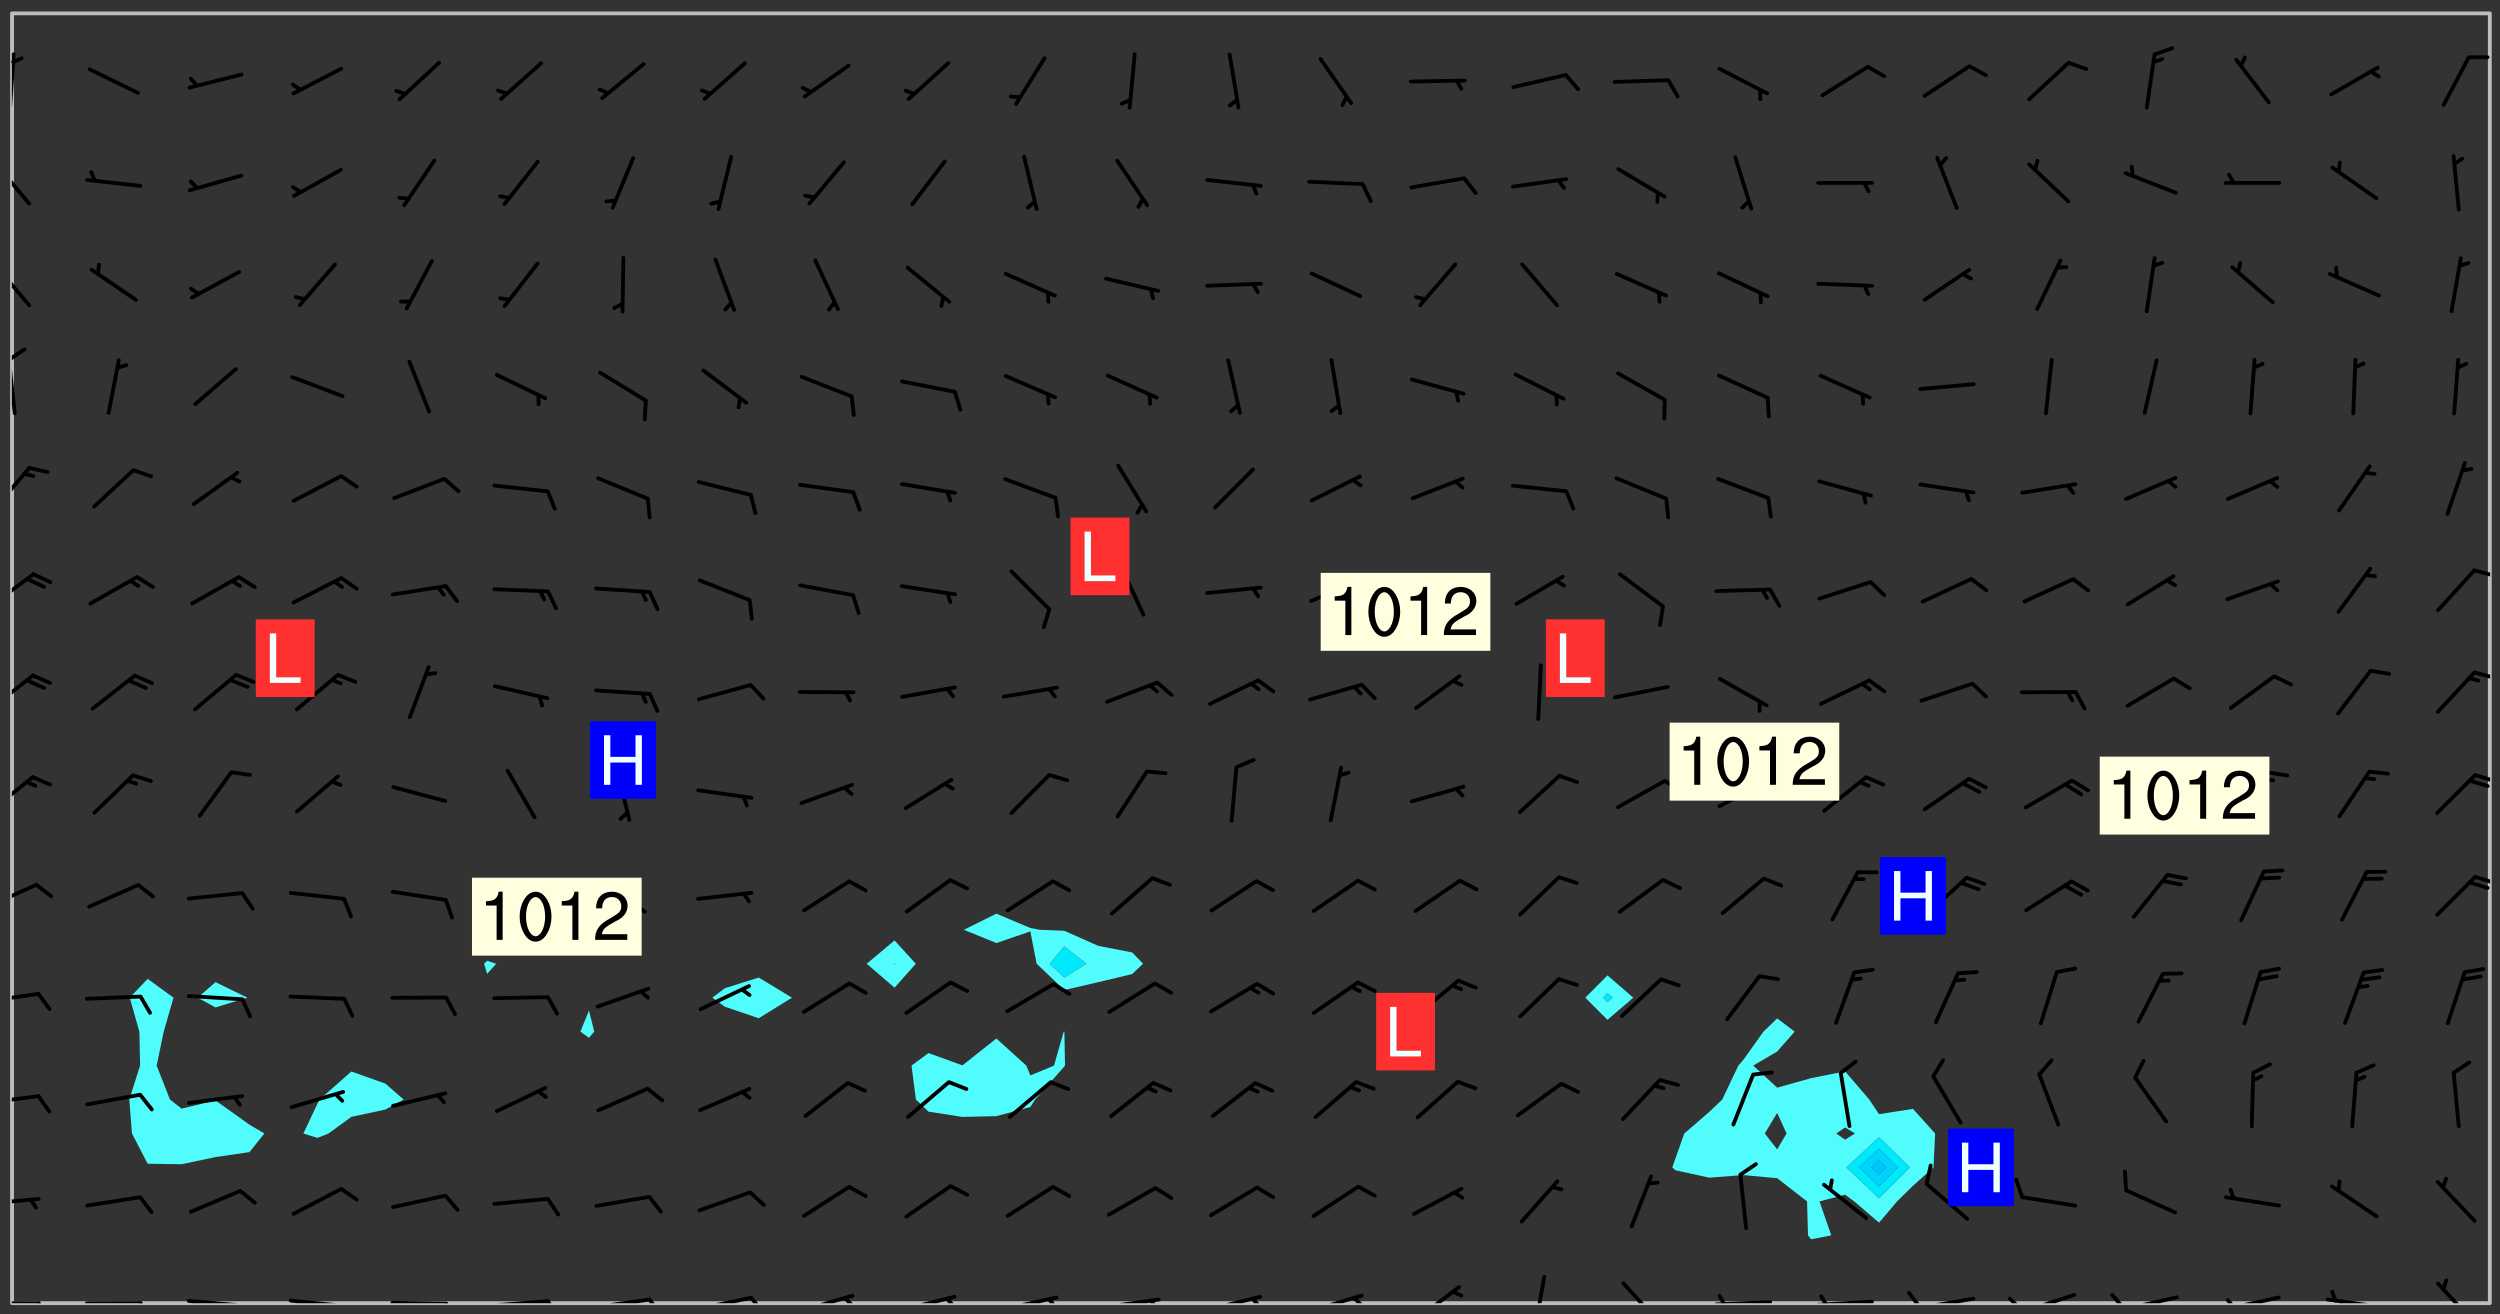 <svg xmlns="http://www.w3.org/2000/svg" role="img" xmlns:xlink="http://www.w3.org/1999/xlink" viewBox="142.45 309.95 326.84 171.84"><rect x="142.45" y="309.95" width="326.84" height="171.84" fill="#333333" stroke="none"/><defs><clipPath id="a"><path d="M144 311.672h1v168.656h-1zm0 0"/></clipPath><clipPath id="b"><path d="M144 311.672h324v168.656H144zm0 0"/></clipPath><clipPath id="c"><path d="M467 311.672h1v168.656h-1zm0 0"/></clipPath><clipPath id="d"><path d="M144 480h4v.328h-4zm0 0"/></clipPath><clipPath id="e"><path d="M147 480h2v.328h-2zm0 0"/></clipPath><clipPath id="f"><path d="M153 480h9v.328h-9zm0 0"/></clipPath><clipPath id="g"><path d="M160 480h3v.328h-3zm0 0"/></clipPath><clipPath id="h"><path d="M166 479h9v1.328h-9zm0 0"/></clipPath><clipPath id="i"><path d="M172 480h2v.328h-2zm0 0"/></clipPath><clipPath id="j"><path d="M180 479h8v1.328h-8zm0 0"/></clipPath><clipPath id="k"><path d="M187 480h2v.328h-2zm0 0"/></clipPath><clipPath id="l"><path d="M193 480h9v.328h-9zm0 0"/></clipPath><clipPath id="m"><path d="M200 480h3v.328h-3zm0 0"/></clipPath><clipPath id="n"><path d="M206 479h9v1.328h-9zm0 0"/></clipPath><clipPath id="o"><path d="M213 479h3v1.328h-3zm0 0"/></clipPath><clipPath id="p"><path d="M220 479h8v1.328h-8zm0 0"/></clipPath><clipPath id="q"><path d="M227 479h3v1.328h-3zm0 0"/></clipPath><clipPath id="r"><path d="M233 479h8v1.328h-8zm0 0"/></clipPath><clipPath id="s"><path d="M240 479h3v1.328h-3zm0 0"/></clipPath><clipPath id="t"><path d="M246 479h9v1.328h-9zm0 0"/></clipPath><clipPath id="u"><path d="M252 479h3v1.328h-3zm0 0"/></clipPath><clipPath id="v"><path d="M260 479h8v1.328h-8zm0 0"/></clipPath><clipPath id="w"><path d="M266 479h2v1.328h-2zm0 0"/></clipPath><clipPath id="x"><path d="M273 479h8v1.328h-8zm0 0"/></clipPath><clipPath id="y"><path d="M279 479h2v1.328h-2zm0 0"/></clipPath><clipPath id="z"><path d="M286 479h9v1.328h-9zm0 0"/></clipPath><clipPath id="A"><path d="M292 479h2v1.328h-2zm0 0"/></clipPath><clipPath id="B"><path d="M300 479h8v1.328h-8zm0 0"/></clipPath><clipPath id="C"><path d="M305 479h3v1.328h-3zm0 0"/></clipPath><clipPath id="D"><path d="M313 479h8v1.328h-8zm0 0"/></clipPath><clipPath id="E"><path d="M319 479h2v1.328h-2zm0 0"/></clipPath><clipPath id="F"><path d="M327 477h7v3.328h-7zm0 0"/></clipPath><clipPath id="G"><path d="M342 476h3v4.328h-3zm0 0"/></clipPath><clipPath id="H"><path d="M354 477h6v3.328h-6zm0 0"/></clipPath><clipPath id="I"><path d="M366 479h9v1.328h-9zm0 0"/></clipPath><clipPath id="J"><path d="M366 479h3v1.328h-3zm0 0"/></clipPath><clipPath id="K"><path d="M379 479h9v1.328h-9zm0 0"/></clipPath><clipPath id="L"><path d="M380 479h2v1.328h-2zm0 0"/></clipPath><clipPath id="M"><path d="M393 479h8v1.328h-8zm0 0"/></clipPath><clipPath id="N"><path d="M391 478h3v2.328h-3zm0 0"/></clipPath><clipPath id="O"><path d="M406 478h8v2.328h-8zm0 0"/></clipPath><clipPath id="P"><path d="M404 479h4v1.328h-4zm0 0"/></clipPath><clipPath id="Q"><path d="M419 479h9v1.328h-9zm0 0"/></clipPath><clipPath id="R"><path d="M418 478h3v2.328h-3zm0 0"/></clipPath><clipPath id="S"><path d="M433 479h8v1.328h-8zm0 0"/></clipPath><clipPath id="T"><path d="M433 479h2v1.328h-2zm0 0"/></clipPath><clipPath id="U"><path d="M446 479h8v1.328h-8zm0 0"/></clipPath><clipPath id="V"><path d="M447 478h2v2.328h-2zm0 0"/></clipPath><clipPath id="W"><path d="M460 477h7v3.328h-7zm0 0"/></clipPath><clipPath id="X"><path d="M144 466h4v2h-4zm0 0"/></clipPath><clipPath id="Y"><path d="M144 453h4v2h-4zm0 0"/></clipPath><clipPath id="Z"><path d="M144 439h4v3h-4zm0 0"/></clipPath><clipPath id="aa"><path d="M144 425h4v4h-4zm0 0"/></clipPath><clipPath id="ab"><path d="M465 424h3v2h-3zm0 0"/></clipPath><clipPath id="ac"><path d="M144 411h3v6h-3zm0 0"/></clipPath><clipPath id="ad"><path d="M465 411h3v2h-3zm0 0"/></clipPath><clipPath id="ae"><path d="M144 398h4v5h-4zm0 0"/></clipPath><clipPath id="af"><path d="M465 397h3v2h-3zm0 0"/></clipPath><clipPath id="ag"><path d="M144 384h4v6h-4zm0 0"/></clipPath><clipPath id="ah"><path d="M465 384h3v2h-3zm0 0"/></clipPath><clipPath id="ai"><path d="M144 370h3v7h-3zm0 0"/></clipPath><clipPath id="aj"><path d="M144 356h1v9h-1zm0 0"/></clipPath><clipPath id="ak"><path d="M144 355h2v3h-2zm0 0"/></clipPath><clipPath id="al"><path d="M144 344h3v7h-3zm0 0"/></clipPath><clipPath id="am"><path d="M144 330h3v7h-3zm0 0"/></clipPath><clipPath id="an"><path d="M144 316h1v9h-1zm0 0"/></clipPath><clipPath id="ao"><path d="M144 317h2v2h-2zm0 0"/></clipPath><g id="ap" clip-path="url(#clip1)"><path fill="#fff" fill-opacity="0" fill-rule="evenodd" d="M0 0h1000v1000H0zm0 0"/><path fill="#d3d3d3" fill-opacity="0" fill-rule="evenodd" d="M162.152 355.867l-.234.293.059.234.117.172.176.234.293.348.113.059.117-.172.059-.234.176-.176.465-.176h.699l.234.293.289.816.059.176.176.23.352.234.699.699.172.176.234.348.234.41.289.582.41.465.23.234.234.176.117.23.176.293.172 1.164v.234l.059.289.059.117.117.117.348.41.117.172.176.176.176.234.117.172.172.352.059.234.234.406.234-.059-.176.176-.059.93h-.582l-.234-.113-.348.113-.117.117-.059.293-.059.176-.117.172-.465.293-.059.234-.059.113v.645l.059.172v.41l.059.059v.406l.059.406.117.176.059.059.23.641-.059.293v.699l-.059.582v.234l-.059.23-.055.352v1.922l.055.117h.426l-.367.117-.023.352.891 1.168 1.742.539 1.34.359v.539l.09.809.535.715 1.52.27.891-.086.09 1.164.535.18 1.16-.18 2.055-.984 1.16-.363 1.879-.176 1.695-.18-.18.719-1.516.086-1.25.09-.805.27-1.074.809.27.719.535.898-.18.625-.266.809.266 1.078.625.898.805.18 1.25-.18-.266.723.098.504.055.293v.172l.059.293v.406l.176.117.352.117h.406l.293-.176.113-.117.059-.117.117-.23.059-.176.352-.465.23-.176.176-.059.176.059.059.176.117.988.055.469.059.172.117.234.176.059.816.059h.289l.117.234.059.406.059.352v1.105l.117.293.117.348.289.699.176.352.582.754.352.176.172.059.469.234.641.465.348.234.293.176.293.055.23.062.816.348.293.176.113.172.352.352.117.176.523.641v.289l.059.352v.348l.059.352.059.289.117.059.172.059h.176l.582.234.176.117.176.289.176.234.113.234.293.23.117.117v.41l.059.055.289.234.234.117.059.117.117.172.059.117.23.234.059.176.234.059.117.059-.117.113-.059.117v.117l-.117.293-.117.289v.582l.176.117.117.059.059.117.117.117.113.059.176.348.059.352.059.406v.176l-.059.176-.117.699v.172l.117.176.293.293h.406l.176.117.117.172.117.293v.234h-.527l-.23-.234h-.234l-.176.059-.059.699.059.348.117.176.176.41.117.23.289.469.176.055h.523l.234.059.758.641.059.293v.234l.059.059.23.348v.352l-.117.172v.293l.293.289.293.176.172.059.293.176.293.117.582.406.289.234.293.176.219.16.016.012.23.176.641.523.176.234.117.176.176.176.113.172v.641l.117.176.469.117.582.117.234.059.23.113.293.117.113.059.586.352.289.172.176.062.176.055.176.059.699.352.289.176.234.055.289.176.234.117.641.406.293.117.172.059.234.059.41.059.23.059.234.117.059.172-.41.176.469.059.059.293.113.234.176.055.234.059.176.059.406.117.641.234.117.172.059.234v.176l-.059.117-.059.406.234.234.117.059.348.117.641.23.176.117.289.117.176.176.234.465.582 1.105.176.176.348.176.176.117.352.117 1.047.523.234.059.465.113.293.059.465.176.758.582.234.234.348.465.176.176.289.234.816.699.293.176.289.289.293.176.293.289.695.641.176.176.293.234.289.234.469.289.641.582.348.234.234.293.348.348.352.465.934.992.348.406.117.176.234.059.113.117.645.176.23.113.234.059.293.176.23.117.934.699.406.406.234.176.406.176.234.117.816.348.348.234.234.117.293.289.23.117.758.352.352.172.23.059.293.117.234.059.871.176h.816l.469.23.172.059.875.699.465.117.293.059.176.059.23.059.469.059.348.059.352.059.406.059h.293l.172.059v.23l.176.176h.293l.348.059.352.059.699.117h.641l.465-.234.293-.176.172-.117.41-.172.289-.176.934-.465.469-.293.523-.293.465-.172.465-.176 1.051-.465.289-.117.41-.117.289-.117.527-.176 1.516-.699.582-.348.289-.059.293-.059.348-.117.875-.23.352-.117h.113l.234-.059.875-.234.234-.059h.812l.352-.059.816-.117.172-.059.352-.055.293-.059.23-.059.816-.176.176-.059h.348l.234-.059.465-.117.758-.172.234-.059h.348l.41-.117.289-.059 1.285-.059h.289l.41-.059.23-.059h.176l.875-.117h.406l.41-.117h.348l.352-.113.871-.059h1.75l1.047.289.41.117.289.117.352.117.289.117 1.051.172.289.059h.293l.293.059.172.059.41.059.172.059.117.059h.117l.117.059.352.059h.113l.41.066 1.922.395 1.926.395 1.52.449 1.695.719 2.145.805 1.605-.719 1.43-.805 1.16-1.078 1.25-.449 3.035-.719 1.875-.359 2.145-1.348 2.234-1.254 2.5-1.258 1.695-.449 1.785-.18 1.16-.27.625.539 1.34-.27.715-.988.984-1.344.445-.18.805-.359 1.875-.539 1.785-.449 1.25-.27 1.16-.09 1.699-.09 1.961-.27 1.25-.09h.539l.625-.09h.891l2.145-.18 2.41-.18 2.59-.09 1.695.18 1.609.09 1.43.359 1.16.719 1.875.988 1.16 1.527.266.715.629.09.355.898.535.539.535 1.527 1.074.359h.535l-.805.535.09 1.707.715 2.695.891.805.895.988.715 1.258 1.785.539 1.52-.18.355 1.344 1.609-.805.98-.539.27.27.316-.215.219-.145.801.449.449-.359h.355l.535-.27.539-.719.535-.27.625-.988 1.16.449.84.371 1.395.617 1.695-.18h1.605l1.785.09.18-1.707.535-1.344.805.27.492.848.402.406-.09.539v.359l.715.449.711-.27h1.43l.359.988.445 1.258.715 1.344 1.25.629 1.695.629.715-.18.18-.539.98-.09.449.359.086 1.258-.266.629-.535.18v.539l.715.984.266.539.984.988.801 1.078-.266.359-.09.898-.625 2.332-.355 2.066-.09 1.793-.18.719-.09.539v1.438l-.98 1.883-.359 1.707-.535.898-.805 1.168-.266.539 2.055 1.254.086.359-.355.539-.09-.18v.809l.09 1.438-.445.715-1.074.094-.266.715.535.898.805.719 1.16.809 1.34.27.445.359-.355.449-1.789-.09-1.25-.449-.715-.719-.625-.09-.176 3.59-.188 1.309h89.359V311.703h-55.27v49.082l.762.125 3.289.543 2.023 2.836v2.754l2.352.332 2.348.332h4.051l-1.379 4.16-2.023.707-2.023.703-.543.344-2.594 1.617-.188.117-2.023-2.078-.73-2.742-2.672-2.078-1.375-3.5-.066-.082-1.957-2.672 2.75-1.418v-49.082H294.422v91.414l.117.031.133.012.074.074.105.047.09.059.086.059.09.059.297.297.059.09.031.117.027.117.016.137-.031.117-.059.09-.059.086-.043.105-.047.102-.027.121v.145l.176.27.148.148.074.086.074.074.043.105.062.09.059.086.043.105.059.09.047.102.043.105.059.086.117.18.074.074.062.086.059.09.043.105.059.09.059.086.062.09.059.09.043.102.117.18.074.074.059.086.074.074.09.059.105.047h.148l.133-.016.133.016.102-.047.074-.074.047-.102-.016-.133v-.148l-.047-.105-.027-.117-.047-.102-.027-.121-.043-.102-.062-.09-.043-.102-.043-.105-.031-.117-.016-.133-.012-.137.086-.059.059-.086.121-.031.043.105.016.133v.117l.059.102.059.09.09.059.148.148.059.09.043.105-.012.102.086.059.105.047.086.059.09.059.074.074-.117.027-.105.047-.086.059-.074.074-.059.09-.062.086-.027.121-.047.102-.043.105-.031.117-.012.133-.016.133v.148l.027.117.047.105.043.102.059.09.074.074.09.059.074.074.09.059.059.09.043.105.047.102.117.031.133.016h.148l.117-.031.105.043.043.105.047.102.027.121L299.5 410l.027.117.031.121.027.117.105.043.102.047.133-.016.148.148.062.086.074.074.07.074.09.062.105.043.102.043.117.031.137.016.117-.031.074-.074.027-.117-.012-.133-.031-.121-.027-.117.043-.105h.117l.09.062.117.027h.148l.133.016h.148l.133.016.133-.016h.148l.133-.016.133-.012.137.012.117-.027.133-.016.191-.059-.059.176-.016.133-.027.121-.016.133-.059.086-.133.016-.105.047-.105.043-.117.031-.117.027-.266.031h-.148l-.133.016-.074.074.059.086.148.148.117.18.074.07.09.062.09.059.086.059.09.059.102.043.105.062.105.043.086.059.105.047.102.043.18.117.059.09-.043.102-.047.105.016.133.223.223.059.09.043.102.031.121.043.102.016.133.031.117.012.137.031.117.148.148.102.043.105.043.117.031.133.016.137.016h.117l.117-.031.09-.059.043-.105.047-.102.043-.105.031-.117.012-.133v-.148l-.012-.133-.016-.133-.031-.117-.043-.105-.047-.105-.043-.102-.043-.105-.016-.133.016-.133.027-.117.031-.117.027-.121.047-.102.09-.059.086-.062.074-.074.09-.059.223-.223.059-.086.074-.074.117-.18.059-.086v-.148l-.074-.074-.102-.047-.105-.043-.102-.043-.059-.09-.047-.105-.027-.117.09-.059.117-.031.102-.043.18-.117.148-.148.012-.133-.012-.105-.09-.059-.133.016h-.148l-.133.016-.133-.016-.121-.031-.086-.059-.074-.074-.059-.09-.062-.086-.117-.18-.059-.086.031-.121.086-.059.121-.031.059-.086v-.121l-.031-.117-.059-.09-.059-.086-.047-.105-.027-.117-.016-.133.059-.09.074-.074.09-.059.117-.18.074-.074.059-.086.148-.148.121-.031.133-.016.133.016.074.074.043.105.016.133-.031.117-.117.031-.133.012-.148.148-.043.105-.047.102-.027.121-.031.117v.148l.031.117.043.105.059.09.074.07.074.074.117.031.121.027.117-.027.133-.016h.117l.09.059.074.074.047.105.059.086.102.047.133.016.105.043.086.059-.012.105-.074.074-.18.117-.059.09-.09.059-.07.074-.074.074-.062.09-.027.117-.016.133.016.133-.016.133v.148l.016.133.027.117.031.121.074.074.09.059.086.059.09.059.117.031v.086l-.102.047-.09.059-.266.031-.117.027h-.148l-.105.043-.102.047-.059.09-.062.234-.012.133-.031.121-.016.133v.293l-.012.133.012.137.016.133.133.016.133.012.121.031.086.059.074.074.047.105.043.102.016.133v.445l-.016.133v.445l.031.266.027.117.016.133.031.117.086.211.031.266v.148l-.031.117-.027.117-.031.121-.027.117-.031.117-.031.121-.012.133-.016.133.09.059.117-.031.102.016.047.105-.031.266v.441l-.043.105-.047.105-.043.102-.043.105-.059.086-.031.121-.043.117-.031.117-.016.133.016.133.059.09.105.047.086.059.059.086-.012.137-.031.117-.043.102v.445l-.016.133v.148l-.031.117-.043.105-.027.117-.047.105-.043.102-.031.121-.027.117-.031.133-.031.117-.027.117-.043.105-.031.117-.031.121-.012.133-.016.133v.297l.027.117v.148l.047.398.027.117.059.09.121.031h.148l.133-.016.059.09v.117l-.059.09-.09.059-.102.043-.105.047-.09.059-.086.059-.137.016-.117-.031-.133-.016-.102.047-.062.086-.012.137-.016.133-.031.117-.027.117-.016.133-.031.121v.297l.016.133.031.117v.148l.012.133v.148l-.027.117-.047.102-.027.121-.031.117-.059.09-.074.074-.102.043-.105.047-.117.027-.121.031-.102-.047.059-.086.105-.047.027-.117.031-.117.027-.121.031-.117v-.148l.016-.133-.031-.117-.043-.105-.105.016-.074.074-.102.043-.09.062-.074.074-.043.102-.016.133-.031.117L304.25 426l-.031.117-.027.117-.031.121-.027.117-.031.117-.043.105-.09.059h-.09l-.117-.031-.031-.086.016-.137-.031-.117v-.148l-.012-.133v-.148l-.062-.234-.027-.121-.043-.102-.047-.105-.059-.086-.059-.09-.043-.105-.062-.086-.148-.148-.07-.074-.105-.047-.105-.043-.102-.043-.297-.297-.09-.074-.086-.059-.105-.043-.09-.062-.086-.059-.105-.043-.09-.059-.086-.062-.074-.07-.105-.047-.086-.059-.105-.043-.09-.062-.102-.043-.105-.043-.086-.059-.105-.047-.105-.043-.102-.047-.09-.059-.102-.043-.105-.043-.09-.062-.117-.027-.133-.016-.133.016H299.75l-.133.016-.117-.031-.09-.059-.074-.074-.09-.059-.102-.047h-.148l-.121-.027-.102-.043-.074-.074-.117-.18-.09-.059-.102-.043-.09-.062-.105-.043-.09-.059-.086-.059-.105-.047-.059-.086-.059-.09-.043-.105-.047-.102-.074-.074-.086-.059-.074-.074-.09-.059-.223-.223-.043-.105-.031-.266.105-.043h.145l.105.043.074.074.09.059.086.059.105.047.09.059.148.148.07.074.148.148.062.086.074.074.086.059.074.074.09.062.09.059.086.059.27.176.102.047.105.043.102.043.047-.074.059-.086.074-.074.07-.074.105.043.074.074.059.09.043.102.047.105.043.105.121.027.117-.027.074-.09.043-.105.059-.09.074-.074.105-.043.117-.027.133.012.09.059.148.148.059.09.043.105.047.102.043.105.043.102.105.047.105.043.133.016.086-.059.059-.09.074-.074.105-.043.117.027.105.047.102.043.105.043.102.047.18.117v.117l-.016.133.016.133.016.137.059.086.102.047.121.027.117.031h.148l.117-.031.059-.09.18-.117.059-.09.074-.074.059-.086.117-.18.18-.117.117.031.09.059.043.074-.016.133v.117l.09.059h.148l.133-.016.133-.012.266-.031.105-.043.117-.031.121-.027.074-.074.07-.074.062-.09-.016-.105-.047-.102-.102-.043-.105-.016-.117.027-.266.031h-.148l-.074-.074-.09-.059-.117-.031-.117-.027-.133-.016h-.148l-.133.016h-.297l-.105-.047-.148-.148-.043-.102-.059-.09.223-.223.086-.059.105-.043.117-.031.133-.016.133.016.137.016.102.043.133-.012.09-.062.102-.043.062-.09-.047-.102-.09-.059-.117-.031-.102-.043-.059-.09-.062-.09v-.117l.016-.133.105-.047.074-.07v-.121l-.09-.059-.031-.117.09-.059.074-.074.043-.105.059-.09.047-.102.016-.133v-.148l-.047-.105-.043-.102-.09-.059-.133-.016-.102-.043-.137-.016-.117-.031h-.445l-.133-.016-.133-.012-.133-.016-.117-.031h-.148l-.133-.016-.133-.012-.266-.031-.121-.043-.086-.059-.074-.074v-.148l.012-.133.105-.047.102-.043.133-.016h.152l.133-.016h.293l.121.031.102.043.09.059.234.062.121-.047.09-.059.102-.043.133-.016.105.043.102.047.133.012.121-.027h.145l.121-.031.117-.027.105-.047.074-.074.086-.059.148-.148.059-.086.047-.105.027-.117.016-.105-.102-.043-.09-.059-.117-.031-.105-.043-.09-.062-.074-.086-.074-.074-.102-.043-.105-.047-.102-.043-.059-.09-.047-.102-.086-.211-.062-.086-.059-.09-.074-.074-.086-.059h-.27l-.117.031-.09.059-.102.043-.133.016-.105-.016-.027-.117-.062-.09-.117-.031-.102-.043-.148-.148-.031-.117-.016-.105.074-.074.18-.117.117-.027.117-.031.137.016.102.043.105.043.102.047.105.043.117.031.133.016.117.027.133.016.105-.016.09-.059-.074-.074-.105-.043-.074-.074-.074-.09-.148-.148-.086-.059-.09-.059-.074-.074-.09-.059-.102-.047-.121-.027-.102-.047-.105-.043-.117-.031-.102-.043-.121-.031h-.148l-.117.031-.105.043-.086.062-.18.117-.086.059-.09.059-.105.047-.086.059-.105.043-.102.043-.105.047-.074.074-.059.09-.059.086-.047.105-.059.086-.074.074-.133-.012-.117-.031h-.117l-.074.074-.09.059-.074.074-.09.059-.086.059-.105.047-.102.043-.137.016-.102-.043-.148-.148-.105-.047h-.086l-.105.047-.102.043-.121.031-.117-.031-.074-.074v-.117l.031-.121.074-.07.059-.09.074-.074.117-.031.105-.043h.293l.133-.016.137-.016.102-.043.09-.059.102-.047.09-.059.133-.012.09.059.133.012.09-.059.086-.059.105-.043.09-.059.086-.062.09-.059.148-.148.059-.086.059-.09.105-.043.133-.016.117.027.121.031.059-.059.059-.09.031-.266.027-.117.105.012.133.016.102-.043.09-.059.059-.09.074-.074.059-.09.047-.102.012-.133-.012-.133-.047-.105-.148-.148-.059-.09-.059-.086-.043-.105v-.445l.016-.133v-.148l.012-.133-.059-.059-.09.059-.102-.043-.18-.117-.086-.059-.062-.09-.059-.09-.074-.074-.086-.059-.121.031-.102.012-.105.047-.086.059-.105.043-.148.148-.09.059-.086.059-.09.062-.105.043-.133.016v-.121l.105-.043.117-.031.074-.07.043-.105v-.148l-.027-.117-.148-.148-.133-.016h-.148l-.117.031-.105.043-.102.043-.09.062-.117.027-.074-.074.012-.133-.043-.102-.043-.105-.09-.059-.117.027-.121.031-.117.031-.102.043-.121.031-.102.043-.105.043-.09.059-.102.016v-.117l.016-.133-.059-.09-.074.043-.148.148-.059.09-.074.074-.047.105-.043.102-.074.074-.059.09-.074.074-.059.086-.074.074-.09.062-.074.07-.074.074-.102.016-.133.016-.105-.043v-.121l.148-.148.043-.102.059-.09.047-.102.043-.105.059-.09.031-.117.043-.102.031-.121.027-.117.047-.105.043-.102.043-.105.074-.07.09-.062.09-.059.102-.043h.297l.266-.031.105-.043-.074-.074-.117-.031-.105-.043-.09-.059-.102-.047-.09-.059-.102-.043-.105-.043-.09-.062-.086-.059-.105-.043-.102-.043-.121-.031-.117-.031-.102-.043L297.5 410.25l-.102-.043-.09-.059-.043-.105-.016-.133.102-.043.133-.016.137.016.133-.016.102-.043.059-.09.016-.105-.09-.059-.074-.074-.102-.043-.09-.059-.148-.148-.043-.105-.016-.133v-.293l-.059-.09-.09-.059-.074-.074-.043-.105-.031-.117-.059-.09-.074-.074-.117-.027-.074-.074-.09-.059-.09-.062-.086-.059-.074-.074-.059-.086-.047-.105-.086-.059-.148-.148-.195-.059-.133.016-.102.043-.074.074-.047.102-.043.105-.059.09-.059.086-.297.297-.09.059h-.086l-.062-.086-.043-.105.031-.117.059-.09.027-.117-.012-.133-.09-.062-.105.047-.117.027-.117.031-.27.176-.102.047-.117.027-.105.047-.09.059-.102.043-.059-.086-.047-.105.016-.133.047-.105.07-.074.074-.07.059-.09v-.148l-.043-.105h-.238l-.102.047-.031.117-.027.117-.031.121-.074.043-.133.016-.074-.047-.043-.102-.043-.105-.047-.102-.043-.105-.121.031-.102.043-.133.016-.117.031-.105.043-.09.059-.102.047-.121.027-.133.016-.102-.043-.059-.09-.047-.105-.043-.102-.043-.105v-.117l.059-.09.086-.059.18-.117.102-.047.105-.043.105-.059.102-.043.09-.062.102-.043.105-.059.102-.047.09-.059.105-.043.102-.043.09-.062.102-.043.137-.016.117.031.102.043.121.031.102.043.105.047.102.043.105.043.102.047.105.043.102.043.105.047.086.059.105.043.117.031.105.043.102.047.09.059.105.043.102.043.105.047.117.027.102.047.121.027h.148l.086-.059.016-.102.059-.09-.027-.117-.074-.074-.117-.18-.074-.074-.09-.074-.18-.117-.086-.059-.105-.043-.102-.047-.27-.176-.059-.09-.074-.074-.059-.09-.043-.102-.031-.117-.016-.137v-.562l-.012-.133-.016-.133-.031-.117-.016-.133-.012-.133-.031-.121-.223-.223-.059-.086-.016-.105.031-.117.133-.016v-91.414H172.992v1.453l-.059.234-.352 1.051-.172.523-.117.348-.176.41-.117.172-.234.293-.23.059h-.352l-.117.059-.23.406v.293l.117.176.23.23.117.234.641.758.293.465.176.234.23.352.234.348.641.816.176.465.172.41.117.695.176.469.117 1.398.059.465v.875l.117 1.047v4.781l-.059.465-.352 1.281-.176.523-.113.41-.352.93L172.934 336l-.234.582-.117.176-.172.348-.176.406-.352.816-.059.293-.113.293-.117.289-.059.176-.117.875-.059.406-.059.117-.059.176-.059.172-.23.527-.117.172v.234l-.117.234-.059.172-.176.586v.289l-.059.176v.293l-.059.113-.059.527v.172l-.055.234v2.621l-.176.816-.117.176-.176.234-.117.172-.113.234-.586.934-.23.289-.293.465-.176.234-.289.352-.352.699-.113.23-.176.41-.176.23-.406.527-.816.699-.293.172-.289.234-.176.117-.176.176-.523.406-.527.176-.172.176-.234.055-.641.176h-.758m12.211 31.023l-1.074.449.359.895 1.25-.715.445-.539-.98-.09"/><path fill="#d3d3d3" fill-opacity="0" fill-rule="evenodd" d="M201.508 416.598h-.895l.449.629.98.359.805-.09.445-.988-.176.09-.715-.355-.895.355m154.621 59.07l-.059-.523v-.293l.113-.293.059-.23.469-.469h.113l.117-.113.117-.059h.176l.234-.059h.348l.234.059.117.059.23.172.059.176.117.582v.293l-.117.176-.172.289-.176.176-.527.523-.23.234-.117.059h-.176l-.117-.059-.406-.293-.176-.117-.117-.059-.059-.113-.055-.117m6.641-10.957l-.059-.172v-1.109l.059-.172.176-.059.172-.059h.176l.234-.059.117.059.059.699-.059.172-.117.176-.117.059-.234.523-.113.059h-.234l-.059-.117m9.613-14.391l-.117-.176v-.699l.293-.875.117-.172.176-.352.113-.23.117-.293.352-.758.117-.23.172-.234h.176l.117-.059h.641l.117.059.234.234.172.113.352.293.117.117.113.176v.113l.117.059.117.117v.699l-.059.176v.23l-.059.176-.348 1.051-.117.23-.117.234-.117.059-.23.234-.641.289h-.875l-.41-.117-.641-.465"/><path fill="none" stroke="#bebebe" stroke-linecap="round" stroke-linejoin="round" stroke-miterlimit="10" stroke-width=".5" d="M467.957 311.695H144.027v168.625h323.93v-168.625"/><g clip-path="url(#a)"><path fill="#fff" fill-opacity="0" fill-rule="evenodd" d="M144 475.891v4.438h.004H144V311.672h.004H144v164.219"/></g><g clip-path="url(#b)"><path fill="#fff" fill-opacity="0" fill-rule="evenodd" d="M144.004 480.328V311.672h17.75v126.246l-2.344 2.465 1.262 4.438.094 4.441-1.414 4.438.352 4.438 2.051 3.953 4.438.066 4.438-.938 4.438-.645 1.949-2.438-1.949-1.148-4.438-3.168-4.438 1.066-1.52-1.188-1.742-4.438.926-4.441 1.277-4.438-3.379-2.465v-126.246h8.875v126.68l-2.348 2.031 2.348 1.27 4.168-1.27-4.168-2.031V311.672h17.754v138.359l-4.16 3.668-.277.555-1.836 3.883 1.836.578 1.453-.578 2.984-2.172 4.438-.953 2.406-1.312-2.406-2.094-4.438-1.574V311.672h17.754v123.879l-.402.395.402 1.328 1.184-1.328-1.184-.395v-123.879h17.754V429.633l-4.438 1.508-.691.367.691 1.625v8.934l-1.125 2.754 1.125.809.688-.809-.688-2.754v-8.934l4.438.633 2.074-2.258-2.074-1.875V311.672h17.754v126.074l-4.438 1.402-1.629 1.234 1.629 1.176 4.438 1.512 4.344-2.688-4.344-2.637V311.672h17.754v121.227l-3.637 3.047 3.637 3.129 2.781-3.129-2.781-3.047V311.672h13.312v117.73l-4.25 2.105 4.25 1.734 4.441-1.527.824 4.23 3.613 3.438v5.426l-.074.012-1.27 4.441-3.094 1.289-.527-1.289-3.914-3.539-4.438 3.508-4.438-1.605-2.219 1.637.578 4.438 1.641 1.586 4.438.688 4.438-.102 4.441-1.195.621-.977 3.816-4.312.094-.125-.078-4.441-.016-.012v-5.426l4.438-1.027 4.438-1.059 1.422-1.352-1.422-1.477-4.438-.859-4.438-1.977-3.215-.125-1.223-.234-4.441-1.871V311.672h79.891v125.797l-2.895 2.914 2.895 2.895 3.379-2.895-3.379-2.914V311.672h22.191v131.418l-1.789 1.73-2.648 3.707-.641.734-2.105 4.438-1.691 1.609-3.27 2.828-1.168 3.293-.402 1.145.402.367 4.438.973 4.438-.34 4.438.41 3.906 3.031.121 4.438.414.516 2.629-.516-1.535-4.438 3.344-.879 1.195.879 3.242 2.781 2.359-2.781 2.078-2.039 2.684-2.402.211-4.438-2.895-3.219-4.438.695-1.277-1.914-3.16-3.684-4.438.887-4.441 1.242-3.137-2.883 3.137-1.84 2.289-2.602-2.289-1.73V311.672h93.203v168.656H144.004"/></g><path fill="#50fcfc" fill-rule="evenodd" d="M159.703 458.137l-.352-4.438 1.414-4.438-.094-4.441-1.262-4.438 2.344-2.465 3.379 2.465-1.277 4.438-.926 4.441 1.742 4.438 1.52 1.188 4.438-1.066 4.438 3.168 1.949 1.148-1.949 2.438-4.438.645-4.438.938-4.438-.066-2.051-3.953m10.926-16.484l-2.348-1.27 2.348-2.031 4.168 2.031-4.168 1.27m13.316 17.062l-1.836-.578 1.836-3.883.277-.555 4.16-3.668 4.438 1.574 2.406 2.094-2.406 1.312-4.438.953-2.984 2.172-1.453.578m22.191-21.441l-.402-1.328.402-.395 1.184.395-1.184 1.328m13.316 8.355l-1.125-.809 1.125-2.754.688 2.754-.688.809m0-12.496l-.691-1.625.691-.367 4.438-1.508 2.074 1.875-2.074 2.258-4.438-.633m17.754 8.426l-1.629-1.176 1.629-1.234 4.438-1.402 4.344 2.637-4.344 2.688-4.438-1.512m22.191-2.484l-3.637-3.129 3.637-3.047v2.961l-.102.086.102.086.078-.086-.078-.086v-2.961l2.781 3.047-2.781 3.129"/><path fill="#00e8fc" fill-rule="evenodd" d="M259.398 436.031l-.102-.086.102-.086.078.086-.078.086"/><path fill="#50fcfc" fill-rule="evenodd" d="M262.195 453.699l-.578-4.438 2.219-1.637 4.438 1.605 4.438-3.508 3.914 3.539.527 1.289 3.094-1.289 1.27-4.441.074-.012.016.012.078 4.441-.094.125-3.816 4.312-.621.977-4.441 1.195-4.438.102-4.438-.688-1.641-1.586m10.516-20.457l-4.25-1.734 4.25-2.105 4.441 1.871 1.223.234 3.215.125v2.047l-1.898 2.266 1.898 1.805 2.883-1.805-2.883-2.266v-2.047l4.438 1.977 4.438.859 1.422 1.477-1.422 1.352-4.438 1.059-4.438 1.027-3.613-3.438-.824-4.23-4.441 1.527"/><path fill="#00e8fc" fill-rule="evenodd" d="M281.59 437.75l-1.898-1.805 1.898-2.266 2.883 2.266-2.883 1.805"/><path fill="#50fcfc" fill-rule="evenodd" d="M352.602 443.277l-2.895-2.895 2.895-2.914v2.344l-.566.57.566.566.664-.566-.664-.57v-2.344l3.379 2.914-3.379 2.895"/><path fill="#00e8fc" fill-rule="evenodd" d="M352.602 440.949l-.566-.566.566-.57.664.57-.664.566"/><path fill="#50fcfc" fill-rule="evenodd" d="M361.48 462.941l-.402-.367.402-1.145 1.168-3.293 3.27-2.828 1.691-1.609 2.105-4.438.641-.734 2.648-3.707 1.789-1.73 2.289 1.73-2.289 2.602-3.137 1.84 3.137 2.883v3.301l-1.621 2.691 1.621 2.078 1.227-2.078-1.227-2.691v-3.301l4.441-1.242 4.438-.887v7.328l-1.148.793 1.148.809 1.289-.809-1.289-.793v-7.328l3.16 3.684 1.277 1.914v3.031l-4.25 3.93 4.25 4.016 4.031-4.016-4.031-3.93v-3.031l4.438-.695 2.895 3.219-.211 4.438-2.684 2.402-2.078 2.039-2.359 2.781-3.242-2.781-1.195-.879-3.344.879 1.535 4.438-2.629.516-.414-.516-.121-4.438-3.906-3.031-4.438-.41-4.438.34-4.438-.973"/><path fill="#fff" fill-opacity="0" fill-rule="evenodd" d="M374.793 455.445l-1.621 2.691 1.621 2.078 1.227-2.078-1.227-2.691m8.879 1.898l-1.148.793 1.148.809 1.289-.809-1.289-.793"/><path fill="#00e8fc" fill-rule="evenodd" d="M388.109 466.59l-4.25-4.016 4.25-3.93v1.508l-2.621 2.422 2.621 2.477 2.488-2.477-2.488-2.422v-1.508l4.031 3.93-4.031 4.016"/><path fill="#00d4fc" fill-rule="evenodd" d="M388.109 465.051l-2.621-2.477 2.621-2.422v1.504l-.992.918.992.938.941-.938-.941-.918v-1.504l2.488 2.422-2.488 2.477"/><path fill="#00c4fc" fill-rule="evenodd" d="M388.109 463.512l-.992-.938.992-.918.941.918-.941.938"/><g clip-path="url(#c)"><path fill="#fff" fill-opacity="0" fill-rule="evenodd" d="M467.996 480.328H468V311.672h-.004H468v168.656h-.004"/></g><g clip-path="url(#d)"><path fill="none" stroke="#000" stroke-linecap="round" stroke-linejoin="round" stroke-miterlimit="10" stroke-width=".5" d="M147.512 480.34l-7.023-.023"/></g><g clip-path="url(#e)"><path fill="none" stroke="#000" stroke-linecap="round" stroke-linejoin="round" stroke-miterlimit="10" stroke-width=".5" d="M147.512 480.34l1.145 2.172"/></g><g clip-path="url(#f)"><path fill="none" stroke="#000" stroke-linecap="round" stroke-linejoin="round" stroke-miterlimit="10" stroke-width=".5" d="M160.828 480.316l-7.027.023"/></g><g clip-path="url(#g)"><path fill="none" stroke="#000" stroke-linecap="round" stroke-linejoin="round" stroke-miterlimit="10" stroke-width=".5" d="M160.828 480.316l1.16 2.164"/></g><g clip-path="url(#h)"><path fill="none" stroke="#000" stroke-linecap="round" stroke-linejoin="round" stroke-miterlimit="10" stroke-width=".5" d="M174.129 480.629l-7-.602"/></g><g clip-path="url(#i)"><path fill="none" stroke="#000" stroke-linecap="round" stroke-linejoin="round" stroke-miterlimit="10" stroke-width=".5" d="M173.113 480.543l.48 1.129"/></g><g clip-path="url(#j)"><path fill="none" stroke="#000" stroke-linecap="round" stroke-linejoin="round" stroke-miterlimit="10" stroke-width=".5" d="M187.441 480.68l-6.992-.699"/></g><g clip-path="url(#k)"><path fill="none" stroke="#000" stroke-linecap="round" stroke-linejoin="round" stroke-miterlimit="10" stroke-width=".5" d="M187.441 480.68l.93 2.27"/></g><g clip-path="url(#l)"><path fill="none" stroke="#000" stroke-linecap="round" stroke-linejoin="round" stroke-miterlimit="10" stroke-width=".5" d="M200.773 480.383l-7.027-.105"/></g><g clip-path="url(#m)"><path fill="none" stroke="#000" stroke-linecap="round" stroke-linejoin="round" stroke-miterlimit="10" stroke-width=".5" d="M200.773 480.383l1.121 2.18"/></g><g clip-path="url(#n)"><path fill="none" stroke="#000" stroke-linecap="round" stroke-linejoin="round" stroke-miterlimit="10" stroke-width=".5" d="M214.078 480.055l-7.004.547"/></g><g clip-path="url(#o)"><path fill="none" stroke="#000" stroke-linecap="round" stroke-linejoin="round" stroke-miterlimit="10" stroke-width=".5" d="M214.078 480.055l1.316 2.07"/></g><g clip-path="url(#p)"><path fill="none" stroke="#000" stroke-linecap="round" stroke-linejoin="round" stroke-miterlimit="10" stroke-width=".5" d="M227.371 479.844l-6.961.969"/></g><g clip-path="url(#q)"><path fill="none" stroke="#000" stroke-linecap="round" stroke-linejoin="round" stroke-miterlimit="10" stroke-width=".5" d="M227.371 479.844l1.438 1.988"/></g><g clip-path="url(#r)"><path fill="none" stroke="#000" stroke-linecap="round" stroke-linejoin="round" stroke-miterlimit="10" stroke-width=".5" d="M240.645 479.609l-6.879 1.438"/></g><g clip-path="url(#s)"><path fill="none" stroke="#000" stroke-linecap="round" stroke-linejoin="round" stroke-miterlimit="10" stroke-width=".5" d="M240.645 479.609l1.57 1.883"/></g><g clip-path="url(#t)"><path fill="none" stroke="#000" stroke-linecap="round" stroke-linejoin="round" stroke-miterlimit="10" stroke-width=".5" d="M253.895 479.344l-6.746 1.969"/></g><g clip-path="url(#u)"><path fill="none" stroke="#000" stroke-linecap="round" stroke-linejoin="round" stroke-miterlimit="10" stroke-width=".5" d="M252.914 479.633l.855.879"/></g><g clip-path="url(#v)"><path fill="none" stroke="#000" stroke-linecap="round" stroke-linejoin="round" stroke-miterlimit="10" stroke-width=".5" d="M267.246 479.488l-6.824 1.68"/></g><g clip-path="url(#w)"><path fill="none" stroke="#000" stroke-linecap="round" stroke-linejoin="round" stroke-miterlimit="10" stroke-width=".5" d="M266.254 479.734l.82.914"/></g><g clip-path="url(#x)"><path fill="none" stroke="#000" stroke-linecap="round" stroke-linejoin="round" stroke-miterlimit="10" stroke-width=".5" d="M280.582 479.578l-6.863 1.5"/></g><g clip-path="url(#y)"><path fill="none" stroke="#000" stroke-linecap="round" stroke-linejoin="round" stroke-miterlimit="10" stroke-width=".5" d="M279.586 479.797l.793.938"/></g><g clip-path="url(#z)"><path fill="none" stroke="#000" stroke-linecap="round" stroke-linejoin="round" stroke-miterlimit="10" stroke-width=".5" d="M293.945 479.84l-6.957.98"/></g><g clip-path="url(#A)"><path fill="none" stroke="#000" stroke-linecap="round" stroke-linejoin="round" stroke-miterlimit="10" stroke-width=".5" d="M292.934 479.98l.719.992"/></g><g clip-path="url(#B)"><path fill="none" stroke="#000" stroke-linecap="round" stroke-linejoin="round" stroke-miterlimit="10" stroke-width=".5" d="M307.191 479.484l-6.82 1.691"/></g><g clip-path="url(#C)"><path fill="none" stroke="#000" stroke-linecap="round" stroke-linejoin="round" stroke-miterlimit="10" stroke-width=".5" d="M306.199 479.73l.82.91"/></g><g clip-path="url(#D)"><path fill="none" stroke="#000" stroke-linecap="round" stroke-linejoin="round" stroke-miterlimit="10" stroke-width=".5" d="M320.461 479.324l-6.73 2.012"/></g><g clip-path="url(#E)"><path fill="none" stroke="#000" stroke-linecap="round" stroke-linejoin="round" stroke-miterlimit="10" stroke-width=".5" d="M319.484 479.617l.859.871"/></g><g clip-path="url(#F)"><path fill="none" stroke="#000" stroke-linecap="round" stroke-linejoin="round" stroke-miterlimit="10" stroke-width=".5" d="M333.211 478.207l-5.602 4.242"/></g><path fill="none" stroke="#000" stroke-linecap="round" stroke-linejoin="round" stroke-miterlimit="10" stroke-width=".5" d="M332.398 478.824l1.113.516"/><g clip-path="url(#G)"><path fill="none" stroke="#000" stroke-linecap="round" stroke-linejoin="round" stroke-miterlimit="10" stroke-width=".5" d="M344.348 476.871l-1.242 6.914"/></g><g clip-path="url(#H)"><path fill="none" stroke="#000" stroke-linecap="round" stroke-linejoin="round" stroke-miterlimit="10" stroke-width=".5" d="M354.684 477.723l4.715 5.211"/></g><g clip-path="url(#I)"><path fill="none" stroke="#000" stroke-linecap="round" stroke-linejoin="round" stroke-miterlimit="10" stroke-width=".5" d="M366.844 480.473l7.023-.289"/></g><g clip-path="url(#J)"><path fill="none" stroke="#000" stroke-linecap="round" stroke-linejoin="round" stroke-miterlimit="10" stroke-width=".5" d="M367.867 480.43l-.621-1.059"/></g><g clip-path="url(#K)"><path fill="none" stroke="#000" stroke-linecap="round" stroke-linejoin="round" stroke-miterlimit="10" stroke-width=".5" d="M380.164 480.527l7.016-.398"/></g><g clip-path="url(#L)"><path fill="none" stroke="#000" stroke-linecap="round" stroke-linejoin="round" stroke-miterlimit="10" stroke-width=".5" d="M381.184 480.469l-.637-1.047"/></g><g clip-path="url(#M)"><path fill="none" stroke="#000" stroke-linecap="round" stroke-linejoin="round" stroke-miterlimit="10" stroke-width=".5" d="M393.523 480.926l6.926-1.195"/></g><g clip-path="url(#N)"><path fill="none" stroke="#000" stroke-linecap="round" stroke-linejoin="round" stroke-miterlimit="10" stroke-width=".5" d="M393.523 480.926l-1.504-1.938"/></g><g clip-path="url(#O)"><path fill="none" stroke="#000" stroke-linecap="round" stroke-linejoin="round" stroke-miterlimit="10" stroke-width=".5" d="M406.961 481.418l6.68-2.18"/></g><g clip-path="url(#P)"><path fill="none" stroke="#000" stroke-linecap="round" stroke-linejoin="round" stroke-miterlimit="10" stroke-width=".5" d="M406.961 481.418l-1.766-1.699"/></g><g clip-path="url(#Q)"><path fill="none" stroke="#000" stroke-linecap="round" stroke-linejoin="round" stroke-miterlimit="10" stroke-width=".5" d="M420.191 481.105l6.852-1.551"/></g><g clip-path="url(#R)"><path fill="none" stroke="#000" stroke-linecap="round" stroke-linejoin="round" stroke-miterlimit="10" stroke-width=".5" d="M420.191 481.105l-1.605-1.859"/></g><g clip-path="url(#S)"><path fill="none" stroke="#000" stroke-linecap="round" stroke-linejoin="round" stroke-miterlimit="10" stroke-width=".5" d="M433.5 481.078l6.863-1.5"/></g><g clip-path="url(#T)"><path fill="none" stroke="#000" stroke-linecap="round" stroke-linejoin="round" stroke-miterlimit="10" stroke-width=".5" d="M434.496 480.859l-.793-.934"/></g><g clip-path="url(#U)"><path fill="none" stroke="#000" stroke-linecap="round" stroke-linejoin="round" stroke-miterlimit="10" stroke-width=".5" d="M446.766 479.844l6.961.969"/></g><g clip-path="url(#V)"><path fill="none" stroke="#000" stroke-linecap="round" stroke-linejoin="round" stroke-miterlimit="10" stroke-width=".5" d="M447.781 479.984l-.422-1.152"/></g><g clip-path="url(#W)"><path fill="none" stroke="#000" stroke-linecap="round" stroke-linejoin="round" stroke-miterlimit="10" stroke-width=".5" d="M461.176 477.75l4.77 5.16"/></g><path fill="none" stroke="#000" stroke-linecap="round" stroke-linejoin="round" stroke-miterlimit="10" stroke-width=".5" d="M461.871 478.5l.402-1.16"/><g clip-path="url(#X)"><path fill="none" stroke="#000" stroke-linecap="round" stroke-linejoin="round" stroke-miterlimit="10" stroke-width=".5" d="M147.5 466.695l-7 .637"/></g><path fill="none" stroke="#000" stroke-linecap="round" stroke-linejoin="round" stroke-miterlimit="10" stroke-width=".5" d="M146.48 466.789l.672 1.027m13.633-1.352l-6.941 1.098m6.941-1.098l1.477 1.961m11.605-2.781l-6.473 2.738m6.473-2.738l1.902 1.547m11.289-1.805l-6.227 3.254m6.227-3.254l2.023 1.387m11.609-.508l-6.863 1.496m6.863-1.496l1.59 1.871m11.793-1.453l-6.996.66m6.996-.66l1.348 2.051m11.934-2.309l-6.93 1.176m6.93-1.176l1.496 1.941m11.664-2.531l-6.621 2.355m6.621-2.355l1.812 1.656m11.152-2.371l-5.918 3.785m5.918-3.785l2.137 1.203m11.113-1.305l-5.789 3.988m5.789-3.988l2.176 1.133m11.207-1.031l-5.926 3.785m5.926-3.785l2.137 1.207m11.266-1.059l-6.102 3.488m6.102-3.488l2.074 1.309m11.203-1.375l-6.023 3.621m6.023-3.621l2.102 1.262m11.141-1.379l-5.879 3.855m5.879-3.855l2.148 1.18m11.332-.898l-6.211 3.293m5.309-2.812l1.016.688m12.43-2.148l-4.664 5.254m3.984-4.488l1.195.285m11.738-1.699l-2.543 6.551m2.172-5.598l1.219-.145m10.82-1.027l.75 6.988m-.75-6.988l2.031-1.375m8.902 2.691l5.512 4.355m-4.707-3.723l.219-1.207m12.387.461l5.324 4.582m-5.324-4.582l.539-2.395m11.969 4.137l6.941 1.098m-6.941-1.098l-.801-2.32m14.383 1.426l6.406 2.887m-6.406-2.887l-.16-2.449m13.207 3.352l6.941 1.082m-5.934-.926l-.402-1.156m13.262-.418l5.836 3.918m-4.984-3.348l.125-1.219m12.84.055l4.832 5.105m-4.129-4.363l.391-1.16"/><g clip-path="url(#Y)"><path fill="none" stroke="#000" stroke-linecap="round" stroke-linejoin="round" stroke-miterlimit="10" stroke-width=".5" d="M147.484 453.262l-6.969.875"/></g><path fill="none" stroke="#000" stroke-linecap="round" stroke-linejoin="round" stroke-miterlimit="10" stroke-width=".5" d="M147.484 453.262l1.414 2.004m11.875-2.195l-6.914 1.258m6.914-1.258l1.52 1.926m11.82-1.746l-6.969.895m5.957-.762l.707 1m13.504-1.684l-6.734 2m5.754-1.711l.863.875m13.48-.984l-6.832 1.641m5.84-1.402l.812.918m13.25-1.855l-6.34 3.035m5.414-2.594l.988.73m13.297-1.07l-6.43 2.832m6.43-2.832l1.93 1.52m11.395-1.496l-6.449 2.785m5.512-2.379l.957.766m12.84-1.941l-5.539 4.324m5.539-4.324l2.242 1m10.977-1.117l-5.344 4.562m5.344-4.562l2.281.898m11.043-.891l-5.363 4.547m5.363-4.547l2.277.91m11.117-.812l-5.52 4.352m5.52-4.352l2.246.988m-3.051-.355l1.125.496m13.012-1.105l-5.555 4.305m5.555-4.305l2.238 1.008m-3.047-.383l1.117.504m12.887-1.273l-5.316 4.594m5.316-4.594l2.289.883m-3.062-.215l1.145.441m12.918-1.141l-5.262 4.656m5.262-4.656l2.297.855m11.23-.594l-5.688 4.129m5.688-4.129l2.203 1.078m10.68-1.57l-4.824 5.113m4.824-5.113l2.363.648m-3.066.098l1.184.324m11.715-1.777l-2.586 6.531m2.586-6.531l2.441-.273m9.012.07l1.141 6.934m-1.141-6.934l1.949-1.488m10.145 1.934l3.582 6.043m-3.582-6.043l1.273-2.094m12.586 1.832l2.496 6.57m-2.496-6.57l1.613-1.848m10.918 2.266l4.062 5.734m-4.062-5.734l1.098-2.191m14.344 1.547l-.191 7.023m.191-7.023l2.195-1.094M437 451.207l1.098-.547m12.426-.465l-.555 7.008m.555-7.008l2.25-.977m-2.332 1.996l1.129-.488m11.66-.527l.664 6.996m-.664-6.996l2.047-1.352"/><g clip-path="url(#Z)"><path fill="none" stroke="#000" stroke-linecap="round" stroke-linejoin="round" stroke-miterlimit="10" stroke-width=".5" d="M147.477 439.883l-6.953 1"/></g><path fill="none" stroke="#000" stroke-linecap="round" stroke-linejoin="round" stroke-miterlimit="10" stroke-width=".5" d="M147.477 439.883l1.449 1.98m11.898-1.625l-7.02.289m7.02-.289l1.242 2.117m12.07-1.762l-7.016-.422m7.016.422l1.02 2.234m12.301-2.297l-7.023-.293m7.023.293l1.059 2.211m12.258-2.375l-7.027.031m7.027-.031l1.16 2.164m12.156-2.207l-7.027.121m7.027-.121l1.188 2.145m11.926-3.254l-6.625 2.336m5.66-1.996l.906.832m13.234-1.516l-6.344 3.023m5.418-2.582l.988.73M253.5 438.52l-5.957 3.727m5.957-3.727l2.125 1.227m11.102-1.359l-5.781 3.992m5.781-3.992l2.18 1.129m11.273-.91l-6.059 3.559m6.059-3.559l2.09 1.285m11.176-1.371l-5.961 3.727m5.961-3.727l2.125 1.227m11.223-1.172l-6.023 3.617m6.023-3.617l2.102 1.266m-2.977-.738l1.051.633m13.02-1.348l-5.785 3.992m5.785-3.992l2.18 1.129m-3.023-.547l1.09.562m12.883-1.387l-5.414 4.477m5.414-4.477l2.27.938m-3.055-.285l1.133.469m12.793-1.32l-5.062 4.875m5.062-4.875l2.332.762m11.012-.727l-5.121 4.809m5.121-4.809l2.324.789m10.543-1.195l-4.223 5.617m4.223-5.617l2.422.383m9.973-.879l-2.387 6.609m2.387-6.609l2.43-.348m-2.777 1.309l1.215-.172m12.707-.684l-2.902 6.398m2.902-6.398l2.449-.152m-2.871 1.082l1.227-.074m12.105-1.008l-2.094 6.707m2.094-6.707l2.41-.457m11.453.68l-3.188 6.262m3.188-6.262l2.453-.043m-2.918.953l1.227-.023m12.016-1.109l-2.113 6.703m2.113-6.703l2.414-.445m-2.719 1.422l2.41-.445m11.367-.477l-2.43 6.594m2.43-6.594l2.43-.332m-2.781 1.293l2.43-.332m-2.785 1.289l1.215-.164m12.699-1.793l-2.211 6.672m2.211-6.672l2.418-.41m-2.738 1.383l2.418-.41"/><g clip-path="url(#aa)"><path fill="none" stroke="#000" stroke-linecap="round" stroke-linejoin="round" stroke-miterlimit="10" stroke-width=".5" d="M147.203 425.621l-6.406 2.895"/></g><path fill="none" stroke="#000" stroke-linecap="round" stroke-linejoin="round" stroke-miterlimit="10" stroke-width=".5" d="M147.203 425.621l1.941 1.504m11.383-1.477l-6.426 2.84m6.426-2.84l1.93 1.516m11.668-.457l-6.988.723m6.988-.723l1.367 2.039m11.945-1.285l-6.984-.785m6.984.785l.902 2.281m12.395-2.141l-6.945-1.066m6.945 1.066l.809 2.316m12.176-1.281L207.43 425.5m5.375 2.68l.031 1.227m13.895-.27L221.051 425m4.855 3.535l-.176 1.215m14.965-3.078l-6.98.793m5.965-.676l.695 1.008m13.098-2.633l-5.902 3.809m5.902-3.809l2.141 1.195m11.07-1.348l-5.695 4.113m5.695-4.113l2.203 1.082m11.215-.934l-5.902 3.816m5.902-3.816l2.145 1.195m10.867-1.598l-5.293 4.621m5.293-4.621l2.293.875m11.312-.488l-5.875 3.848m5.875-3.848l2.152 1.18m11.125-1.238l-5.801 3.965m5.801-3.965l2.176 1.141m11.141-1.141l-5.801 3.965m5.801-3.965l2.172 1.137m10.773-1.59l-5.062 4.871m5.062-4.871l2.332.762m11.285-.406l-5.668 4.16m5.668-4.16l2.211 1.066m10.961-1.246l-5.383 4.52m5.383-4.52l2.277.922m10.016-1.754L382 430.16m3.34-6.184l2.453.016m-2.938.883l1.227.008m13.492-.188l-5.176 4.75m5.176-4.75l2.316.816m-3.07-.129l2.316.82m12.125-1.023l-5.922 3.781m5.922-3.781l2.137 1.203m-2.996-.656l2.137 1.207m11.277-2.605l-4.402 5.48m4.402-5.48l2.41.461m-3.051.336l2.41.461m10.828-1.703l-2.965 6.371m2.965-6.371l2.449-.129m-2.879 1.055l2.449-.129m11.422-.734l-3.219 6.246m3.219-6.246l2.453-.031m-2.922.941l2.453-.031m12.215-.23l-4.984 4.953"/><g clip-path="url(#ab)"><path fill="none" stroke="#000" stroke-linecap="round" stroke-linejoin="round" stroke-miterlimit="10" stroke-width=".5" d="M466.055 424.594l2.344.723"/></g><path fill="none" stroke="#000" stroke-linecap="round" stroke-linejoin="round" stroke-miterlimit="10" stroke-width=".5" d="M465.328 425.312l2.344.727"/><g clip-path="url(#ac)"><path fill="none" stroke="#000" stroke-linecap="round" stroke-linejoin="round" stroke-miterlimit="10" stroke-width=".5" d="M146.738 411.551l-5.477 4.406"/></g><path fill="none" stroke="#000" stroke-linecap="round" stroke-linejoin="round" stroke-miterlimit="10" stroke-width=".5" d="M146.738 411.551l2.254.965m-3.051-.324l1.129.484m12.766-1.367l-5.043 4.891m5.043-4.891l2.336.75m-3.07-.039l1.168.375m12.426-1.484l-4.133 5.684m4.133-5.684l2.43.344m11.484.211l-5.332 4.578m4.559-3.91l1.141.445m13.68 2.082l-6.789-1.812m18.473 3.941l-3.531-6.074m15.922 6.449l-1.68-6.82m1.438 5.828l-.914.82m17.109-2.746l-6.957-.984m5.945.84l.418 1.152m13.738-2.688l-6.613 2.375m5.648-2.031l.91.824m13.047-1.836l-5.969 3.707m5.102-3.168l1.059.617m12.613-1.797l-4.949 4.988m4.949-4.988l2.348.711m10.414-1.156l-3.84 5.883m3.84-5.883l2.441.219m9.258-.777l-.613 7m.613-7l2.262-.961m11.43 1.016l-1.363 6.891m1.164-5.891l1.176-.355m15.035 1.84l-6.758 1.922m5.777-1.645l.848.887m12.656-2.582l-5.172 4.758m5.172-4.758l2.312.812m11.48-.152l-6.129 3.434m6.129-3.434l2.066 1.328m11.316-1.203l-6.266 3.188m6.266-3.188l2.008 1.41m10.918-2.012l-5.484 4.391m5.484-4.391l2.254.969m-3.051-.332l1.125.484m13.141-.918l-5.793 3.98m5.793-3.98l2.176 1.133m-3.02-.551l2.176 1.133m12.125-1.488l-6.074 3.531m6.074-3.531l2.082 1.293m-2.969-.781l2.086 1.293m11.863-2.18l-5.57 4.281m5.57-4.281l2.234 1.016m-3.043-.395l2.23 1.02m11.227-2.305l-4.238 5.609m4.238-5.609l2.422.387m-3.039.43l1.211.195m12.562-1.125l-3.922 5.832m3.922-5.832l2.441.254m-3.012.598l1.219.125m13.199-.535l-4.984 4.953"/><g clip-path="url(#ad)"><path fill="none" stroke="#000" stroke-linecap="round" stroke-linejoin="round" stroke-miterlimit="10" stroke-width=".5" d="M466.055 411.277l2.344.727"/></g><path fill="none" stroke="#000" stroke-linecap="round" stroke-linejoin="round" stroke-miterlimit="10" stroke-width=".5" d="M465.328 411.996l2.344.727"/><g clip-path="url(#ae)"><path fill="none" stroke="#000" stroke-linecap="round" stroke-linejoin="round" stroke-miterlimit="10" stroke-width=".5" d="M146.758 398.262l-5.516 4.352"/></g><path fill="none" stroke="#000" stroke-linecap="round" stroke-linejoin="round" stroke-miterlimit="10" stroke-width=".5" d="M146.758 398.262l2.246.988m-3.047-.355l2.246.988m11.879-1.609l-5.535 4.328m5.535-4.328l2.242.996m-3.047-.367l2.242.996m11.805-1.719l-5.387 4.516m5.387-4.516l2.273.922m-3.059-.262l2.273.918m11.824-1.578l-5.383 4.52m5.383-4.52l2.273.918m-3.059-.262l1.141.461M198.5 397.152l-2.48 6.574m2.121-5.617l1.215-.156M214 401.227l-6.848-1.574m5.852 1.344l.316 1.184m14.078-1.512l-7.016-.457m7.016.457l1.008 2.234m-2.031-2.301l.508 1.117m13.711-2.211l-6.777 1.859m6.777-1.859l1.684 1.785m11.758-.836l-7.027-.035m6.004.031l.57 1.086m13.711-1.719l-6.914 1.238M266.289 400l.758.965m13.566-1.113l-6.926 1.176m5.918-1.004l.75.969m13.391-1.809l-6.562 2.512m6.562-2.512l1.852 1.609m-2.805-1.246l.926.809m13.219-1.457l-6.316 3.078m6.316-3.078l1.988 1.441m-2.906-.992l.992.719m13.461-.598l-6.754 1.938m6.754-1.938l1.707 1.766m-2.688-1.484l.852.883m12.898-2.273l-5.664 4.16m4.84-3.555l1.105.531m10.375-2.566l-.344 7.02m16.934-4.191l-6.895 1.359m19.82 1.055l-6.113-3.465m5.223 2.961l-.035 1.227m14.348-3.988l-6.328 3.062m6.328-3.062l1.98 1.449m-2.902-1.004l.988.727m13.418-.75l-6.668 2.223m6.668-2.223l1.777 1.691m11.719-.602l-7.027.039m7.027-.039l1.164 2.16m-2.188-2.152l.582 1.078m13.27-2.848l-6.055 3.566m6.055-3.566l2.09 1.281m11.035-1.57l-5.676 4.145m5.676-4.145l2.207 1.07m10.398-1.793l-4.258 5.59m4.258-5.59l2.422.398m11.156-.176l-4.785 5.145"/><g clip-path="url(#af)"><path fill="none" stroke="#000" stroke-linecap="round" stroke-linejoin="round" stroke-miterlimit="10" stroke-width=".5" d="M465.953 397.867l2.371.633"/></g><path fill="none" stroke="#000" stroke-linecap="round" stroke-linejoin="round" stroke-miterlimit="10" stroke-width=".5" d="M465.258 398.613l1.188.316"/><g clip-path="url(#ag)"><path fill="none" stroke="#000" stroke-linecap="round" stroke-linejoin="round" stroke-miterlimit="10" stroke-width=".5" d="M146.812 385.016l-5.625 4.215"/></g><path fill="none" stroke="#000" stroke-linecap="round" stroke-linejoin="round" stroke-miterlimit="10" stroke-width=".5" d="M146.812 385.016l2.219 1.043m-3.039-.43l2.223 1.043m12.152-1.289l-6.105 3.48m6.105-3.48l2.074 1.312m-2.961-.805l1.035.652m13.172-1.148l-6.117 3.457m6.117-3.457l2.07 1.32m-2.957-.816l1.031.66m13.242-1.039l-6.258 3.207m6.258-3.207l2.012 1.406m-2.922-.938l1.004.699m13.562-.117l-6.941 1.105m6.941-1.105l1.477 1.961m-2.488-1.801l.742.98m13.625-.449l-7.02-.277m7.02.277l1.066 2.211m-2.086-2.25l.531 1.105m13.801-.977l-7.016-.457m7.016.457l1.008 2.234m-2.031-2.301l.508 1.117m13.59.016l-6.531-2.59m6.531 2.59l.27 2.441m13.234-3.098l-6.91-1.277m6.91 1.277l.738 2.34m12.594-2.445l-6.945-1.066m5.934.91l.406 1.16m12.934.949l-4.969-4.969m4.969 4.969l-.719 2.344m13.012-1.637L289 383.93m18.277 2.836l-6.992.715m5.973-.609l.684 1.02m13.379-2.164l-6.449 2.793m5.512-2.387l.957.766m13.258-1.258l-6.371 2.965m6.371-2.965l1.957 1.48m11.203-1.777l-6.062 3.559m5.18-3.039l1.043.641m12.938 2.723l-5.629-4.207m5.629 4.207l-.375 2.426m14.387-4.629l-7.023.199m7.023-.199l1.215 2.133m-2.234-2.102l.605 1.066m13.562-2.078l-6.688 2.16m6.688-2.16l1.762 1.711m11.395-2.113l-6.371 2.965m6.371-2.965l1.957 1.48m11.367-1.461l-6.391 2.926m6.391-2.926l1.949 1.488m11.164-1.863l-5.988 3.676m5.117-3.141l1.059.621m13.449-.48l-6.629 2.324m5.664-1.984l.902.828m12.145-2.836l-4.16 5.66m3.555-4.836l1.215.176m12.992-.766l-4.738 5.191"/><g clip-path="url(#ah)"><path fill="none" stroke="#000" stroke-linecap="round" stroke-linejoin="round" stroke-miterlimit="10" stroke-width=".5" d="M465.93 384.527l2.379.613"/></g><g clip-path="url(#ai)"><path fill="none" stroke="#000" stroke-linecap="round" stroke-linejoin="round" stroke-miterlimit="10" stroke-width=".5" d="M146.277 371.133l-4.555 5.352"/></g><path fill="none" stroke="#000" stroke-linecap="round" stroke-linejoin="round" stroke-miterlimit="10" stroke-width=".5" d="M146.277 371.133l2.395.527m-3.059.25l1.199.266m13.078-.758l-5.152 4.777m5.152-4.777l2.32.809m11.273-.469l-5.707 4.102m4.875-3.504l1.102.543m13.309-.711l-6.234 3.242m6.234-3.242l2.02 1.391m11.461-1.027l-6.562 2.516m6.562-2.516l1.848 1.609m11.676.031l-6.984-.766m6.984.766l.91 2.281m12.164-1.328l-6.5-2.672m6.5 2.672l.242 2.441m13.234-2.934l-6.82-1.691m6.82 1.691l.594 2.383m12.789-2.75l-6.961-.953m6.961.953l.848 2.305m12.453-2.207l-6.93-1.148m5.922.98l.391 1.164m13.762-.348l-6.59-2.445m6.59 2.445l.324 2.43m11.539-.66l-3.684-5.984m3.148 5.113l-.621 1.059m10.145-.695l4.969-4.969m13.973.914l-6.285 3.141m5.371-2.684l1 .711m13.359-.879l-6.543 2.562m5.59-2.191l.93.797m13.562.477l-6.992-.727m6.992.727l.922 2.273m12.148-1.305l-6.504-2.664m6.504 2.664l.246 2.441m13.102-2.527l-6.57-2.492m6.57 2.492l.312 2.434m13.105-2.742l-6.773-1.875m5.789 1.602l.266 1.195m14.121-1.336l-6.949-1.047m5.938.895l.41 1.156m13.91-2.09l-6.938 1.121m5.93-.957l.742.977m13.344-1.961l-6.461 2.762m5.52-2.359l.957.77m13.301-1.164l-6.465 2.75m5.523-2.352l.957.773m12.07-2.684l-4.008 5.773m3.426-4.934l1.219.145m11.812-1.422l-2.273 6.648m1.941-5.68l1.211-.195"/><g clip-path="url(#aj)"><path fill="none" stroke="#000" stroke-linecap="round" stroke-linejoin="round" stroke-miterlimit="10" stroke-width=".5" d="M143.621 357l.758 6.984"/></g><g clip-path="url(#ak)"><path fill="none" stroke="#000" stroke-linecap="round" stroke-linejoin="round" stroke-miterlimit="10" stroke-width=".5" d="M143.621 357l2.027-1.379"/></g><path fill="none" stroke="#000" stroke-linecap="round" stroke-linejoin="round" stroke-miterlimit="10" stroke-width=".5" d="M157.98 357.043l-1.332 6.898m1.141-5.895l1.172-.359m14.328.508l-5.316 4.598m19.258-1.059l-6.57-2.484m17.895 4.512l-2.586-6.535m17.77 4.793l-6.328-3.055m5.41 2.609l.047 1.227m14.02-.477l-5.992-3.664m5.992 3.664l-.145 2.449m13.273-2.168l-5.617-4.223m4.797 3.605l-.188 1.215m14.785-1.434l-6.547-2.555m6.547 2.555l.285 2.438m13.207-3.035l-6.898-1.355m6.898 1.355l.711 2.348m12.379-1.633l-6.449-2.789m5.512 2.383l.098 1.223m14.133-.762l-6.402-2.898m5.469 2.477l.078 1.227m11.727 1.18l-1.516-6.863m1.297 5.863l-.934.797m14.285.234l-1.152-6.93m.984 5.922l-.973.746m17.266-2.27l-6.773-1.863m5.789 1.594l.27 1.195m13.781-.277l-6.273-3.164m5.359 2.703l.027 1.227m14.121-.613l-6.113-3.469m6.113 3.469l-.07 2.453m13.523-2.727l-6.391-2.922m6.391 2.922l.148 2.449m13.18-2.477l-6.418-2.863m5.484 2.445l.086 1.223m14.453-2.555l-6.996.633M410.684 357l-.762 6.984m14.477-6.918l-1.562 6.852m14.363-6.93l-.535 7.008m.457-5.988l1.125-.492m12.137-.535l-.273 7.023m.234-6l1.105-.531m12.375-.484l-.527 7.008m.453-5.988l1.121-.492"/><g clip-path="url(#al)"><path fill="none" stroke="#000" stroke-linecap="round" stroke-linejoin="round" stroke-miterlimit="10" stroke-width=".5" d="M141.73 344.496l4.539 5.363"/></g><path fill="none" stroke="#000" stroke-linecap="round" stroke-linejoin="round" stroke-miterlimit="10" stroke-width=".5" d="M154.414 345.199l5.805 3.961m-4.961-3.387l.133-1.219m12.152 4.301l6.176-3.355m-5.277 2.867l-1.023-.676m14.227 2.141l4.602-5.309m-3.934 4.535l-1.195-.273m14.496 1.496l3.293-6.207m-2.812 5.305h-1.227m13.551.574l4.312-5.551m-3.684 4.742l-1.207-.211m15.996 1.758l.109-7.027m-.094 6.004l-1.09.559m15.668.246l-2.449-6.586m2.094 5.625l-.812.918M252 350.363l-2.961-6.371m2.531 5.445l-.738.98m15.719-1.012l-5.434-4.457m4.645 3.809l-.242 1.203m14.844-1.363l-6.426-2.84m5.492 2.426l.09 1.223m14.367-1.418l-6.84-1.617m5.844 1.379l.312 1.188m14.09-1.891l-7.023.262m6-.223l.617 1.059m13.395.52l-6.371-2.969m14.211 4.148l4.582-5.328m-3.918 4.551l-1.195-.27m18.414 1.055l-4.555-5.348m18.809 4.09l-6.434-2.832m5.496 2.418l.094 1.227m14.117-.727l-6.352-3.004m5.43 2.566l.055 1.227m14.52-2.156l-7.023-.27m6 .23l.535 1.105m13.207-3.156l-5.832 3.914m4.984-3.348l1.082.582m11.688-2.359l-3.043 6.332m2.598-5.41l1.227-.051m11.527-1.18l-1.031 6.949m.879-5.938l1.156-.41m9.145.57l5.301 4.609m-4.531-3.941l.277-1.195m11.703 1.418l6.434 2.828m-5.5-2.418l-.09-1.223m16.293-1.234l-1.215 6.918m1.039-5.914l1.168-.379"/><g clip-path="url(#am)"><path fill="none" stroke="#000" stroke-linecap="round" stroke-linejoin="round" stroke-miterlimit="10" stroke-width=".5" d="M141.746 331.168l4.508 5.391"/></g><path fill="none" stroke="#000" stroke-linecap="round" stroke-linejoin="round" stroke-miterlimit="10" stroke-width=".5" d="M153.824 333.477l6.984.773m-5.969-.66l-.453-1.141m12.863 2.371l6.762-1.914m-5.777 1.633l-.852-.883m13.492 1.914l6.141-3.414m-5.25 2.918l-1.027-.668m14.559 2.371l3.93-5.828m-3.359 4.98l-1.219-.129m13.762.828l4.332-5.531m-3.703 4.727l-1.207-.215m14.715 1.5l2.684-6.492m-2.293 5.547l-1.219.121m14.656.992l1.664-6.828m-1.422 5.836l-1.191.301m12.84-.027l4.508-5.391m-3.852 4.605l-1.199-.254m13.988 1.141l4.25-5.598m12.008 6.219l-1.637-6.836m1.398 5.84l-.918.812m15.617-.32L288.5 330.949m3.359 4.98l-.574 1.082m15.988-2.766l-6.984-.766m5.969.652l.453 1.141m13.895-1.254l-7.02-.312m7.02.312l1.055 2.215m12.211-2.977l-6.922 1.207m6.922-1.207l1.508 1.938m11.828-1.82l-6.961.973m5.945-.828l.723.992m13.145 1.148l-6.035-3.594m5.156 3.07l-.059 1.227m12.281.855l-2.09-6.711m1.785 5.734l-.863.871m16.949-3.25h-7.027m6.008 0l.574 1.082m8.973-4.355l2.551 6.547m-2.18-5.594l.801-.93m10.863.836l5.109 4.828m-4.363-4.125l.324-1.184m11.527 1.617l6.547 2.555m-5.594-2.184l-.145-1.219m12.266 2.125h7.027m-6.004 0l-.578-1.082m13.504-.934l5.758 4.027m-4.918-3.441l.148-1.215m14.867-.852l.68 6.992m-.582-5.977l1.023-.676"/><g clip-path="url(#an)"><path fill="none" stroke="#000" stroke-linecap="round" stroke-linejoin="round" stroke-miterlimit="10" stroke-width=".5" d="M144.242 317.043l-.484 7.012"/></g><g clip-path="url(#ao)"><path fill="none" stroke="#000" stroke-linecap="round" stroke-linejoin="round" stroke-miterlimit="10" stroke-width=".5" d="M144.172 318.062l1.121-.5"/></g><path fill="none" stroke="#000" stroke-linecap="round" stroke-linejoin="round" stroke-miterlimit="10" stroke-width=".5" d="M154.16 319.004l6.312 3.086m6.75-.688l6.816-1.711m-5.824 1.461l-.824-.91m13.438 1.926l6.234-3.238m-5.328 2.766L180.723 321m13.957 1.93l5.164-4.766m-4.414 4.074l-1.16-.406m13.684 1.051l5.246-4.672m-4.484 3.992l-1.152-.426m13.613 1l5.43-4.461m-4.641 3.812l-1.133-.473m13.742 1.219l5.262-4.656m-4.496 3.98l-1.148-.43m13.453.801l5.75-4.043m-4.91 3.453l-1.098-.555m13.844 1.48l5.211-4.715m-4.453 4.027l-1.152-.418m14.457 1.73l3.715-5.965m-3.176 5.098l-1.223-.086m15.535 1.469l.641-6.996m-.547 5.977l-1.133.477m15.254.508l-1.156-6.93m.988 5.922l-.977.746m15.887-.316l-4.012-5.77m3.43 4.93l-.562 1.09m15.969-3.199l-7.027.129m6.004-.109l.594 1.07m13.652-1.816l-6.844 1.582m6.844-1.582l1.609 1.852m11.797-1.176l-7.023.23m7.023-.23l1.219 2.125m11.703-.395l-6.242-3.23m5.336 2.758l.012 1.227m14.066-4.234l-5.953 3.73m5.953-3.73l2.125 1.223m11.141-1.297l-5.855 3.879m5.855-3.879l2.16 1.168m10.805-1.617l-5.152 4.777m5.152-4.777l2.316.805m8.93-1.895l-1.02 6.953m1.02-6.953l2.312-.824m-2.461 1.836l1.156-.41m9.668.082l4.262 5.586m-3.645-4.773l.512-1.113m17.359 1.34l-6.086 3.512m5.203-3l1.039.648m11.758-2.512l-3.281 6.215m3.281-6.215l2.453-.008"/><path fill="#00f" fill-rule="evenodd" d="M397.117 467.648h8.617V457.504h-8.617v10.145"/><path fill="azure" fill-rule="evenodd" d="M398.949 459.336h.832v2.824h3.285v-2.824h.836v6.48h-.836v-2.918h-3.285v2.918h-.832v-6.48"/><path fill="#ff3030" fill-rule="evenodd" d="M322.359 449.895h7.691V439.75h-7.691v10.145"/><path fill="azure" fill-rule="evenodd" d="M324.191 441.582h.832v5.738h3.195v.742h-4.027v-6.48"/><path fill="#00f" fill-rule="evenodd" d="M388.238 432.141h8.617v-10.145h-8.617v10.145"/><path fill="azure" fill-rule="evenodd" d="M390.07 423.828h.836v2.824h3.285v-2.824h.832v6.48h-.832v-2.918h-3.285v2.918h-.836v-6.48"/><path fill="#00f" fill-rule="evenodd" d="M219.582 414.387h8.617v-10.145h-8.617v10.145"/><path fill="azure" fill-rule="evenodd" d="M221.414 406.074h.832v2.824h3.289v-2.824h.832v6.48h-.832v-2.914h-3.289v2.914h-.832v-6.48"/><path fill="#ff3030" fill-rule="evenodd" d="M175.891 401.074h7.695v-10.148h-7.695v10.148"/><path fill="azure" fill-rule="evenodd" d="M177.727 392.762h.832V398.5H181.75v.738h-4.023v-6.477"/><path fill="#ff3030" fill-rule="evenodd" d="M344.551 401.074h7.691v-10.148h-7.691v10.148"/><path fill="azure" fill-rule="evenodd" d="M346.383 392.762h.832V398.5h3.195v.738h-4.027v-6.477"/><path fill="#ff3030" fill-rule="evenodd" d="M282.414 387.758h7.691v-10.145h-7.691v10.145"/><path fill="azure" fill-rule="evenodd" d="M284.246 379.445h.832v5.738h3.195v.742h-4.027v-6.48"/><path fill="#ffffe0" fill-rule="evenodd" d="M416.961 419.059h22.18v-10.191h-22.18v10.191"/><path fill-rule="evenodd" d="M420.461 410.699h.508v6.293h-.785v-4.488h-1.391v-.555l.562-.066.25-.055.23-.09.203-.141.176-.211.141-.293.105-.395m4.812 0l.23.02.219.055.207.09.199.121.184.148.172.176.301.418.242.496.18.547.113.578.039.59-.039.594-.113.586-.18.555-.242.5-.301.43-.172.18-.184.152-.199.121-.207.094-.219.059-.23.02-.227-.02-.219-.059-.211-.094-.195-.121-.184-.152-.172-.18-.301-.43-.246-.5-.18-.555-.109-.586-.039-.594h.832l.031.562.082.508.125.441.164.375.188.301.211.223.223.137.227.047.227-.047.223-.137.211-.223.191-.301.164-.375.125-.441.082-.508.027-.562-.027-.559-.082-.504-.125-.434-.164-.367-.191-.289-.211-.215-.223-.133-.227-.043-.227.043-.223.133-.211.215-.188.289-.164.367-.125.434-.082.504-.031.559h-.832l.039-.59.109-.578.18-.547.246-.496.301-.418.172-.176.184-.148.195-.121.211-.09.219-.055.227-.02m5.094 0h.508v6.293h-.785v-4.488h-1.391v-.555l.559-.066.254-.055.23-.09.203-.141.172-.211.145-.293.105-.395m2.824 2.176h.785l.02-.316.059-.285.102-.254.137-.215.184-.176.223-.129.266-.078.309-.027.238.02.223.062.203.102.18.141.148.172.113.207.07.234.027.266-.023.266-.066.227-.109.191-.156.172-.199.16-.246.168-.633.391-.539.312-.438.316-.348.324-.262.336-.191.352-.125.367-.07.395-.02.418h4.211v-.738h-3.332l.082-.285.113-.238.148-.199.188-.18.23-.172.281-.176.715-.418.418-.203.344-.23.281-.254.219-.266.164-.277.113-.285.062-.285.02-.281-.043-.383-.117-.348-.191-.309-.25-.262-.301-.215-.348-.156-.379-.098-.406-.035-.438.031-.398.102-.352.164-.305.234-.25.305-.184.375-.117.445-.039.52"/><path fill="#ffffe0" fill-rule="evenodd" d="M360.727 414.621h22.18v-10.195h-22.18v10.195"/><path fill-rule="evenodd" d="M364.223 406.262h.512v6.293h-.789v-4.488h-1.387v-.555l.559-.066.254-.055.227-.09.207-.141.172-.211.141-.293.105-.395m4.816 0l.227.02.219.055.211.09.195.121.184.148.172.176.301.418.246.496.18.543.109.582.039.59-.039.594-.109.582-.18.555-.246.504-.301.426-.172.18-.184.156-.195.121-.211.094-.219.055-.227.02-.23-.02-.219-.055-.207-.094-.199-.121-.184-.156-.172-.18-.301-.426-.242-.504-.18-.555-.113-.582-.035-.594h.832l.027.562.082.508.125.441.164.375.191.301.211.223.223.137.227.047.227-.047.223-.137.211-.223.188-.301.164-.375.125-.441.082-.508.031-.562-.031-.562-.082-.5-.125-.434-.164-.367-.188-.293-.211-.211-.223-.133-.227-.047-.227.047-.223.133-.211.211-.191.293-.164.367-.125.434-.082.5-.027.562h-.832l.035-.59.113-.582.18-.543.242-.496.301-.418.172-.176.184-.148.199-.121.207-.09.219-.055.23-.02m5.09 0h.508v6.293h-.785v-4.488h-1.387v-.555l.559-.066.25-.055.23-.09.203-.141.176-.211.141-.293.105-.395m2.824 2.176h.785l.02-.316.062-.289.098-.25.141-.215.18-.176.223-.129.266-.082.309-.027.238.023.223.062.207.102.176.137.148.176.113.203.074.238.023.262-.02.27-.066.227-.109.191-.156.172-.203.16-.246.168-.633.387-.539.312-.438.32-.344.324-.266.336-.191.348-.125.371-.066.395-.023.418h4.215v-.738h-3.332l.082-.285.113-.238.148-.199.188-.184.23-.168.277-.176.719-.418.414-.207.348-.23.277-.25.223-.266.164-.281.109-.281.062-.285.023-.281-.043-.383-.121-.348-.188-.309-.254-.266-.301-.211-.344-.16-.383-.098-.406-.031-.434.031-.398.098-.355.168-.305.234-.25.305-.184.375-.117.445-.039.52"/><path fill="#ffffe0" fill-rule="evenodd" d="M315.113 395.035h22.18v-10.191h-22.18v10.191"/><path fill-rule="evenodd" d="M318.613 386.676h.508v6.297h-.785v-4.492h-1.391v-.555l.562-.066.25-.051.23-.09.203-.141.176-.211.141-.297.105-.395m4.812 0l.23.02.219.055.207.09.199.121.184.148.172.176.301.422.242.492.18.547.113.578.035.594-.035.59-.113.586-.18.555-.242.5-.301.43-.172.18-.184.152-.199.125-.207.09-.219.059-.23.02-.227-.02-.219-.059-.211-.09-.195-.125-.184-.152-.172-.18-.301-.43-.246-.5-.18-.555-.109-.586-.039-.59h.832l.031.562.082.504.125.445.164.371.188.301.211.223.223.137.227.047.227-.047.223-.137.211-.223.191-.301.164-.371.125-.445.082-.504.027-.562-.027-.562-.082-.5-.125-.438-.164-.363-.191-.293-.211-.215-.223-.133-.227-.043-.227.043-.223.133-.211.215-.188.293-.164.363-.125.438-.082.5-.031.562h-.832l.039-.594.109-.578.18-.547.246-.492.301-.422.172-.176.184-.148.195-.121.211-.09.219-.055.227-.02m5.094 0h.508v6.297h-.785v-4.492h-1.391v-.555l.559-.066.254-.051.23-.09.203-.141.172-.211.145-.297.105-.395m2.82 2.176h.789l.02-.316.059-.285.102-.254.137-.215.184-.172.223-.133.266-.078.309-.027.238.02.223.062.203.102.18.141.148.172.113.207.07.234.027.266-.023.27-.066.223-.109.191-.156.172-.199.164-.246.164-.637.391-.535.312-.438.316-.348.324-.262.336-.191.352-.125.371-.07.391-.02.422h4.211v-.742h-3.332l.082-.285.113-.234.148-.203.188-.18.23-.172.281-.176.715-.418.418-.203.344-.23.281-.254.219-.266.164-.277.113-.285.062-.285.02-.281-.043-.383-.117-.348-.191-.309-.25-.262-.301-.211-.348-.16-.379-.098-.406-.035-.438.035-.398.098-.352.164-.305.234-.25.305-.188.375-.113.445-.043.52"/><path fill="#ffffe0" fill-rule="evenodd" d="M204.156 434.887h22.18v-10.191h-22.18v10.191"/><path fill-rule="evenodd" d="M207.652 426.527h.512v6.297h-.789v-4.492h-1.387v-.555l.559-.062.254-.055.23-.09.203-.141.172-.211.141-.293.105-.398m4.816 0l.23.02.219.055.207.09.195.121.184.152.172.176.301.418.246.492.18.547.109.578.039.594-.039.594-.109.582-.18.555-.246.5-.301.43-.172.18-.184.152-.195.125-.207.09-.219.059-.23.02-.23-.02-.219-.059-.207-.09-.195-.125-.188-.152-.168-.18-.305-.43-.242-.5-.18-.555-.113-.582-.035-.594h.832l.027.562.082.504.125.445.164.375.191.301.211.219.223.137.227.047.227-.047.223-.137.211-.219.191-.301.16-.375.125-.445.082-.504.031-.562-.031-.562-.082-.5-.125-.434-.16-.367-.191-.293-.211-.215-.223-.129-.227-.047-.227.047-.223.129-.211.215-.191.293-.164.367-.125.434-.082.5-.027.562h-.832l.035-.594.113-.578.18-.547.242-.492.305-.418.168-.176.188-.152.195-.121.207-.09.219-.055.23-.02m5.09 0h.512v6.297h-.789v-4.492h-1.387v-.555l.559-.062.254-.055.227-.09.203-.141.176-.211.141-.293.105-.398m2.824 2.176h.785l.02-.316.062-.285.098-.254.141-.215.18-.172.223-.129.266-.082.309-.027.238.023.223.062.207.102.176.137.152.172.109.207.074.234.023.266-.02.27-.066.223-.109.191-.156.172-.199.164-.25.164-.633.391-.539.312-.438.316-.344.324-.266.336-.191.352-.125.371-.066.391-.023.422h4.215v-.742H221.125l.082-.285.113-.234.148-.203.188-.18.23-.172.277-.176.719-.414.414-.207.348-.23.277-.25.223-.27.164-.277.109-.285.062-.285.023-.281-.043-.383-.121-.348-.188-.309-.25-.262-.305-.211-.344-.16-.383-.098-.406-.035-.434.035-.398.098-.355.168-.305.234-.25.301-.184.375-.117.445-.039.52"/></g></defs><use xlink:href="#ap"/></svg>
